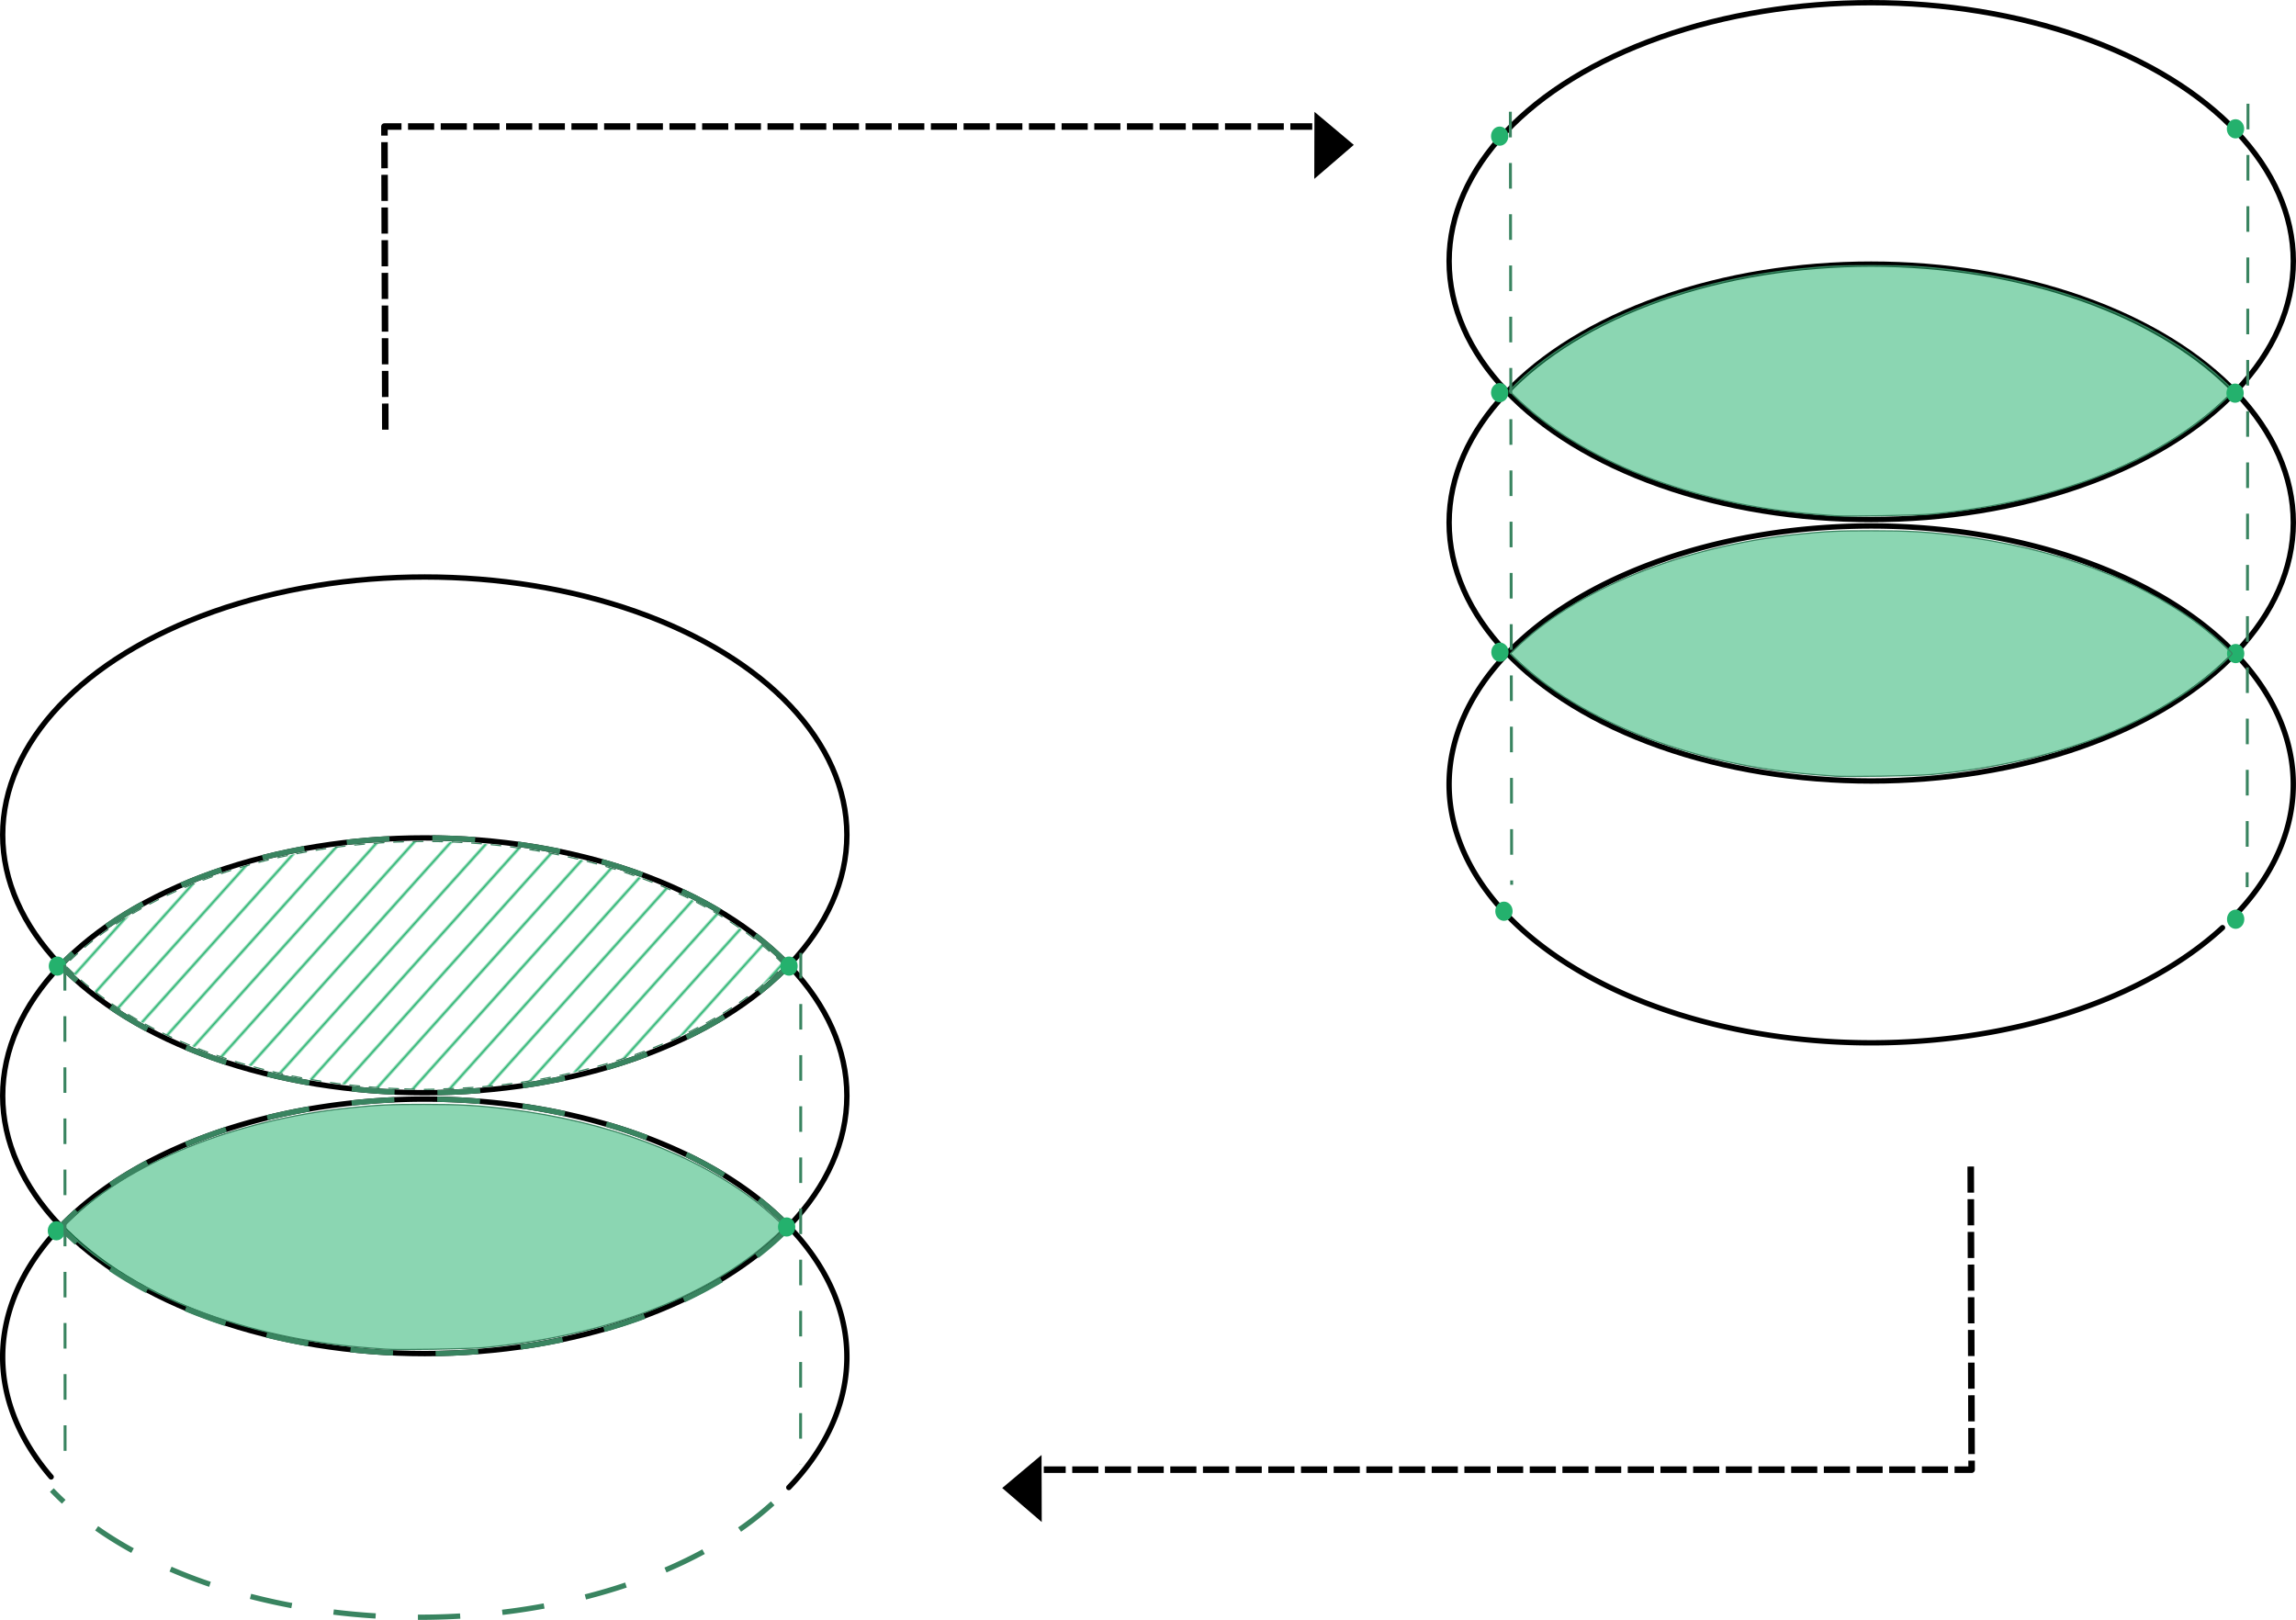 <?xml version="1.0" encoding="UTF-8" standalone="no"?>
<!-- Created with Inkscape (http://www.inkscape.org/) -->

<svg
   width="351.33"
   height="247.881"
   viewBox="0 0 92.956 65.585"
   version="1.1"
   id="svg1"
   xml:space="preserve"
   xmlns:xlink="http://www.w3.org/1999/xlink"
   xmlns="http://www.w3.org/2000/svg"
   xmlns:svg="http://www.w3.org/2000/svg"><defs
     id="defs1"><pattern
       xlink:href="#Strips1_2-0-0-1-6"
       preserveAspectRatio="xMidYMid"
       id="pattern48-6-1"
       patternTransform="matrix(0.062,0.069,-0.062,0.069,-758.07,2456.064)"
       x="0"
       y="0"
       width="12" /><pattern
       patternUnits="userSpaceOnUse"
       width="3"
       height="1"
       patternTransform="translate(0,0) scale(2,2)"
       preserveAspectRatio="xMidYMid"
       id="Strips1_2-0-0-1-6"
       style="fill:#23b26d">
      <rect
   style="stroke:none"
   x="0"
   y="-0.5"
   width="1"
   height="2"
   id="rect146-7-4-3-4" />
    </pattern></defs><g
     id="layer1"
     transform="translate(186.72,-3948.481)"><ellipse
       style="fill:none;fill-opacity:0.531;fill-rule:evenodd;stroke:#000000;stroke-width:0.217;stroke-linecap:round;stroke-linejoin:round;stroke-miterlimit:5.4;stroke-dasharray:none;stroke-dashoffset:0;stroke-opacity:1;paint-order:markers fill stroke"
       id="path31-5-9"
       cx="-169.522"
       cy="3982.282"
       rx="17.089"
       ry="10.44" /><ellipse
       style="fill:none;fill-opacity:0.531;fill-rule:evenodd;stroke:#000000;stroke-width:0.217;stroke-linecap:round;stroke-linejoin:round;stroke-miterlimit:5.4;stroke-dasharray:none;stroke-dashoffset:0;stroke-opacity:1;paint-order:markers fill stroke"
       id="path31-6-3-8"
       cx="-169.522"
       cy="3992.845"
       rx="17.089"
       ry="10.44" /><path
       style="fill:none;fill-opacity:0.531;fill-rule:evenodd;stroke:#398460;stroke-width:0.217;stroke-linecap:butt;stroke-linejoin:round;stroke-miterlimit:5.4;stroke-dasharray:1.735, 1.735;stroke-dashoffset:0;stroke-opacity:1;paint-order:markers fill stroke"
       id="path31-6-0-3-4"
       d="m -154.845,-3987.496 a 17.089,10.44 0 0 1 -14.771,5.092 17.089,10.44 0 0 1 -14.678,-5.191"
       transform="scale(1,-1)" /><path
       style="fill:none;fill-opacity:0.531;fill-rule:evenodd;stroke:#398460;stroke-width:0.217;stroke-linecap:butt;stroke-linejoin:round;stroke-miterlimit:5.4;stroke-dasharray:1.735, 1.735;stroke-dashoffset:0;stroke-opacity:1;paint-order:markers fill stroke"
       id="path31-6-0-9-4-1"
       d="m -154.702,3987.481 a 17.089,10.44 0 0 1 -14.663,5.24 17.089,10.44 0 0 1 -14.818,-5.076" /><path
       style="fill:none;fill-opacity:0.531;fill-rule:evenodd;stroke:#398460;stroke-width:0.216;stroke-linecap:butt;stroke-linejoin:round;stroke-miterlimit:5.4;stroke-dasharray:1.726, 1.726;stroke-dashoffset:0;stroke-opacity:1;paint-order:markers fill stroke"
       id="path31-6-0-9-2-2-4"
       d="m -154.792,3998.188 a 17.089,10.338 0 0 1 -14.85,5.097 17.089,10.338 0 0 1 -14.73,-5.222" /><path
       style="fill:none;fill-opacity:0.531;fill-rule:evenodd;stroke:#398460;stroke-width:0.214;stroke-linecap:butt;stroke-linejoin:round;stroke-miterlimit:5.4;stroke-dasharray:1.712, 1.712;stroke-dashoffset:0;stroke-opacity:1;paint-order:markers fill stroke"
       id="path31-6-0-9-2-6-3-3"
       d="m -155.437,4009.346 a 17.089,10.163 0 0 1 -14.846,4.609 17.089,10.163 0 0 1 -14.338,-5.146" /><path
       style="fill:none;fill-opacity:0.531;fill-rule:evenodd;stroke:#000000;stroke-width:0.217;stroke-linecap:round;stroke-linejoin:round;stroke-miterlimit:5.4;stroke-dasharray:none;stroke-dashoffset:0;stroke-opacity:1;paint-order:markers fill stroke"
       id="path31-6-6-5-9"
       d="m -184.65,4008.278 a 17.089,10.44 0 0 1 4.526,-13.045 17.089,10.44 0 0 1 21.821,0.313 17.089,10.44 0 0 1 3.519,13.16" /><path
       style="fill:url(#pattern48-6-1);fill-opacity:1;fill-rule:evenodd;stroke:#398460;stroke-width:0.049;stroke-linecap:round;stroke-linejoin:round;stroke-miterlimit:5.4;stroke-dasharray:0.395, 0.395;stroke-dashoffset:0;stroke-opacity:1;paint-order:markers fill stroke"
       d="m -170.585,3992.559 c -5.399,-0.21 -10.367,-1.993 -13.251,-4.756 l -0.251,-0.24 0.227,-0.217 c 2.572,-2.461 6.722,-4.145 11.45,-4.646 6.164,-0.653 12.458,0.833 16.298,3.846 0.516,0.405 1.133,0.97 1.119,1.025 -0.017,0.069 -0.678,0.662 -1.137,1.02 -2.522,1.969 -6.124,3.315 -10.165,3.799 -0.746,0.09 -1.31,0.131 -2.292,0.169 -0.99,0.039 -0.959,0.039 -1.999,0 z"
       id="path32-81-8" /><path
       style="fill:#24b16d;fill-opacity:0.531;fill-rule:evenodd;stroke:#398460;stroke-width:0.049;stroke-linecap:round;stroke-linejoin:round;stroke-miterlimit:5.4;stroke-dasharray:none;stroke-dashoffset:0;stroke-opacity:1;paint-order:markers fill stroke"
       d="m -171.082,4003.108 c -0.088,-0.01 -0.396,-0.029 -0.684,-0.052 -5.006,-0.373 -9.595,-2.139 -12.255,-4.717 l -0.181,-0.176 0.152,-0.151 c 2.448,-2.425 6.792,-4.192 11.498,-4.677 1.155,-0.119 1.618,-0.141 2.996,-0.14 1.486,0 2.199,0.041 3.433,0.195 4.006,0.501 7.5,1.804 10.002,3.732 0.41,0.316 1.128,0.962 1.146,1.031 0.012,0.049 -0.511,0.535 -0.995,0.924 -2.677,2.149 -6.568,3.53 -11.186,3.966 -0.554,0.053 -3.475,0.101 -3.927,0.064 z"
       id="path33-9-8" /><path
       style="fill:none;fill-opacity:0.531;fill-rule:evenodd;stroke:#398460;stroke-width:0.217;stroke-linecap:butt;stroke-linejoin:round;stroke-miterlimit:5.4;stroke-dasharray:1.735, 1.735;stroke-dashoffset:0;stroke-opacity:1;paint-order:markers fill stroke"
       id="path31-6-0-7-1-0"
       d="m -154.708,-3998.217 a 17.089,10.44 0 0 1 -14.683,5.235 17.089,10.44 0 0 1 -14.813,-5.097"
       transform="scale(1,-1)" /><ellipse
       style="fill:#24b16d;fill-opacity:1;fill-rule:evenodd;stroke:none;stroke-width:0.049;stroke-linecap:butt;stroke-linejoin:round;stroke-miterlimit:5.4;stroke-dasharray:none;stroke-dashoffset:0;stroke-opacity:1;paint-order:markers fill stroke"
       id="path39-20-8"
       cx="-184.395"
       cy="3987.596"
       rx="0.351"
       ry="0.388" /><ellipse
       style="fill:#24b16d;fill-opacity:1;fill-rule:evenodd;stroke:none;stroke-width:0.049;stroke-linecap:butt;stroke-linejoin:round;stroke-miterlimit:5.4;stroke-dasharray:none;stroke-dashoffset:0;stroke-opacity:1;paint-order:markers fill stroke"
       id="path39-3-5-7"
       cx="-184.436"
       cy="3998.312"
       rx="0.351"
       ry="0.388" /><ellipse
       style="fill:#24b16d;fill-opacity:1;fill-rule:evenodd;stroke:none;stroke-width:0.049;stroke-linecap:butt;stroke-linejoin:round;stroke-miterlimit:5.4;stroke-dasharray:none;stroke-dashoffset:0;stroke-opacity:1;paint-order:markers fill stroke"
       id="path39-24-0-7"
       cx="-154.872"
       cy="3998.158"
       rx="0.351"
       ry="0.388" /><ellipse
       style="fill:#24b16d;fill-opacity:1;fill-rule:evenodd;stroke:none;stroke-width:0.049;stroke-linecap:butt;stroke-linejoin:round;stroke-miterlimit:5.4;stroke-dasharray:none;stroke-dashoffset:0;stroke-opacity:1;paint-order:markers fill stroke"
       id="path39-24-6-3-8"
       cx="-154.776"
       cy="3987.596"
       rx="0.351"
       ry="0.388" /><path
       style="fill:#24b16d;fill-opacity:1;fill-rule:evenodd;stroke:#398460;stroke-width:0.265;stroke-linecap:butt;stroke-linejoin:round;stroke-miterlimit:5.4;stroke-dasharray:2.117, 2.117;stroke-dashoffset:0;stroke-opacity:1;paint-order:markers fill stroke"
       d="m 1298.588,3131.879 c 0.01,13.716 0.014,27.433 0.021,41.15"
       id="path42-0-3"
       transform="matrix(0.442,0,0,0.489,-758.07,2456.064)" /><path
       style="fill:#24b16d;fill-opacity:1;fill-rule:evenodd;stroke:#398460;stroke-width:0.265;stroke-linecap:butt;stroke-linejoin:round;stroke-miterlimit:5.4;stroke-dasharray:2.117, 2.117;stroke-dashoffset:0;stroke-opacity:1;paint-order:markers fill stroke"
       d="m 1365.996,3130.872 c -0.01,14.117 -0.012,28.235 -0.018,42.352"
       id="path43-7-8"
       transform="matrix(0.442,0,0,0.489,-758.07,2456.064)" /><ellipse
       style="fill:none;fill-opacity:0.531;fill-rule:evenodd;stroke:#000000;stroke-width:0.217;stroke-linecap:round;stroke-linejoin:round;stroke-miterlimit:5.4;stroke-dasharray:none;stroke-dashoffset:0;stroke-opacity:1;paint-order:markers fill stroke"
       id="path31-5-9-2"
       cx="-110.962"
       cy="3959.053"
       rx="17.089"
       ry="10.463" /><ellipse
       style="fill:none;fill-opacity:0.531;fill-rule:evenodd;stroke:#000000;stroke-width:0.217;stroke-linecap:round;stroke-linejoin:round;stroke-miterlimit:5.4;stroke-dasharray:none;stroke-dashoffset:0;stroke-opacity:1;paint-order:markers fill stroke"
       id="path31-6-3-8-4"
       cx="-110.962"
       cy="3969.638"
       rx="17.089"
       ry="10.463" /><path
       style="fill:none;fill-opacity:0.531;fill-rule:evenodd;stroke:#000000;stroke-width:0.217;stroke-linecap:round;stroke-linejoin:round;stroke-miterlimit:5.4;stroke-dasharray:none;stroke-dashoffset:0;stroke-opacity:1;paint-order:markers fill stroke"
       id="path31-6-6-5-9-1"
       d="m -96.74,3986.04 a 17.089,10.463 0 0 1 -23.494,2.988 17.089,10.463 0 0 1 -5.214,-14.34 17.089,10.463 0 0 1 23.345,-3.396 17.089,10.463 0 0 1 5.878,14.243" /><path
       style="fill:#24b16d;fill-opacity:0.531;fill-rule:evenodd;stroke:#398460;stroke-width:0.049;stroke-linecap:round;stroke-linejoin:round;stroke-miterlimit:5.4;stroke-dasharray:none;stroke-dashoffset:0;stroke-opacity:1;paint-order:markers fill stroke"
       d="m -112.461,3969.36 c -0.088,-0.01 -0.397,-0.03 -0.686,-0.052 -5.021,-0.381 -9.622,-2.185 -12.29,-4.818 l -0.182,-0.18 0.153,-0.154 c 2.455,-2.477 6.812,-4.281 11.532,-4.777 1.159,-0.121 1.623,-0.143 3.005,-0.143 1.491,0 2.205,0.041 3.443,0.2 4.018,0.512 7.522,1.843 10.031,3.812 0.411,0.322 1.131,0.982 1.149,1.052 0.012,0.049 -0.513,0.547 -0.998,0.944 -2.685,2.195 -6.587,3.605 -11.218,4.051 -0.556,0.054 -3.485,0.103 -3.939,0.066 z"
       id="path33-9-8-9-3" /><path
       style="fill:#24b16d;fill-opacity:1;fill-rule:evenodd;stroke:#398460;stroke-width:0.265;stroke-linecap:butt;stroke-linejoin:round;stroke-miterlimit:5.4;stroke-dasharray:2.117, 2.117;stroke-dashoffset:0;stroke-opacity:1;paint-order:markers fill stroke"
       d="m 1298.488,3109.154 c 0.04,21.291 0.081,42.583 0.121,63.875"
       id="path42-0-3-2"
       transform="matrix(0.442,0,0,0.49,-699.504,2429.52)" /><path
       style="fill:#24b16d;fill-opacity:1;fill-rule:evenodd;stroke:#398460;stroke-width:0.265;stroke-linecap:butt;stroke-linejoin:round;stroke-miterlimit:5.4;stroke-dasharray:2.117, 2.117;stroke-dashoffset:0;stroke-opacity:1;paint-order:markers fill stroke"
       d="m 1366.055,3108.49 c -0.026,21.578 -0.051,43.156 -0.077,64.734"
       id="path43-7-8-0"
       transform="matrix(0.442,0,0,0.49,-699.504,2429.52)" /><ellipse
       style="fill:#24b16d;fill-opacity:1;fill-rule:evenodd;stroke:none;stroke-width:0.049;stroke-linecap:butt;stroke-linejoin:round;stroke-miterlimit:5.4;stroke-dasharray:none;stroke-dashoffset:0;stroke-opacity:1;paint-order:markers fill stroke"
       id="path39-24-6-3-8-5-1"
       cx="-96.214"
       cy="3953.696"
       rx="0.351"
       ry="0.389" /><ellipse
       style="fill:#24b16d;fill-opacity:1;fill-rule:evenodd;stroke:none;stroke-width:0.049;stroke-linecap:butt;stroke-linejoin:round;stroke-miterlimit:5.4;stroke-dasharray:none;stroke-dashoffset:0;stroke-opacity:1;paint-order:markers fill stroke"
       id="path39-20-8-6-3"
       cx="-126.004"
       cy="3953.993"
       rx="0.351"
       ry="0.389" /><ellipse
       style="fill:#24b16d;fill-opacity:1;fill-rule:evenodd;stroke:none;stroke-width:0.049;stroke-linecap:butt;stroke-linejoin:round;stroke-miterlimit:5.4;stroke-dasharray:none;stroke-dashoffset:0;stroke-opacity:1;paint-order:markers fill stroke"
       id="path39-20-8-6"
       cx="-126.004"
       cy="3964.378"
       rx="0.351"
       ry="0.389" /><ellipse
       style="fill:#24b16d;fill-opacity:1;fill-rule:evenodd;stroke:none;stroke-width:0.049;stroke-linecap:butt;stroke-linejoin:round;stroke-miterlimit:5.4;stroke-dasharray:none;stroke-dashoffset:0;stroke-opacity:1;paint-order:markers fill stroke"
       id="path39-3-5-7-2"
       cx="-125.993"
       cy="3974.887"
       rx="0.351"
       ry="0.389" /><ellipse
       style="fill:#24b16d;fill-opacity:1;fill-rule:evenodd;stroke:none;stroke-width:0.049;stroke-linecap:butt;stroke-linejoin:round;stroke-miterlimit:5.4;stroke-dasharray:none;stroke-dashoffset:0;stroke-opacity:1;paint-order:markers fill stroke"
       id="path39-3-5-7-2-8"
       cx="-125.831"
       cy="3985.374"
       rx="0.351"
       ry="0.389" /><ellipse
       style="fill:#24b16d;fill-opacity:1;fill-rule:evenodd;stroke:none;stroke-width:0.049;stroke-linecap:butt;stroke-linejoin:round;stroke-miterlimit:5.4;stroke-dasharray:none;stroke-dashoffset:0;stroke-opacity:1;paint-order:markers fill stroke"
       id="path39-24-6-3-8-5"
       cx="-96.231"
       cy="3964.399"
       rx="0.351"
       ry="0.389" /><ellipse
       style="fill:#24b16d;fill-opacity:1;fill-rule:evenodd;stroke:none;stroke-width:0.049;stroke-linecap:butt;stroke-linejoin:round;stroke-miterlimit:5.4;stroke-dasharray:none;stroke-dashoffset:0;stroke-opacity:1;paint-order:markers fill stroke"
       id="path39-24-0-7-9"
       cx="-96.207"
       cy="3974.942"
       rx="0.351"
       ry="0.389" /><ellipse
       style="fill:#24b16d;fill-opacity:1;fill-rule:evenodd;stroke:none;stroke-width:0.049;stroke-linecap:butt;stroke-linejoin:round;stroke-miterlimit:5.4;stroke-dasharray:none;stroke-dashoffset:0;stroke-opacity:1;paint-order:markers fill stroke"
       id="path39-24-0-7-9-6"
       cx="-96.207"
       cy="3985.698"
       rx="0.351"
       ry="0.389" /><path
       style="fill:#24b16d;fill-opacity:0.531;fill-rule:evenodd;stroke:#398460;stroke-width:0.049;stroke-linecap:round;stroke-linejoin:round;stroke-miterlimit:5.4;stroke-dasharray:none;stroke-dashoffset:0;stroke-opacity:1;paint-order:markers fill stroke"
       d="m -112.457,3979.903 c -0.088,-0.01 -0.396,-0.03 -0.684,-0.051 -5.006,-0.374 -9.594,-2.144 -12.255,-4.727 l -0.181,-0.176 0.152,-0.151 c 2.448,-2.43 6.792,-4.201 11.498,-4.687 1.155,-0.119 1.618,-0.141 2.996,-0.14 1.486,0 2.199,0.041 3.433,0.196 4.006,0.502 7.5,1.808 10.002,3.74 0.41,0.317 1.128,0.964 1.146,1.033 0.012,0.048 -0.511,0.537 -0.995,0.926 -2.677,2.154 -6.568,3.537 -11.186,3.975 -0.554,0.053 -3.475,0.101 -3.927,0.064 z"
       id="path33-9-8-9" /><path
       style="fill:none;fill-opacity:1;fill-rule:evenodd;stroke:#000000;stroke-width:0.265;stroke-linejoin:round;stroke-miterlimit:5.4;stroke-dasharray:1.058, 0.265;stroke-dashoffset:0;stroke-opacity:1;paint-order:markers fill stroke"
       d="m -171.12,3965.878 -0.036,-12.274 h 37.564"
       id="path38" /><path
       style="fill:none;fill-opacity:1;fill-rule:evenodd;stroke:#000000;stroke-width:0.265;stroke-linejoin:round;stroke-miterlimit:5.4;stroke-dasharray:1.058, 0.265;stroke-dashoffset:0;stroke-opacity:1;paint-order:markers fill stroke"
       d="m -106.933,3995.711 0.036,12.274 h -37.564"
       id="path38-0" /><path
       style="fill:#000000;fill-opacity:1;fill-rule:evenodd;stroke:none;stroke-width:0.265;stroke-linecap:butt;stroke-linejoin:round;stroke-miterlimit:5.4;stroke-dasharray:none;stroke-dashoffset:0;stroke-opacity:1;paint-order:markers fill stroke"
       id="path57-4"
       d="m 375.621,3481.843 -40.867,-26.02 -40.83,-26.078 42.967,-22.382 42.999,-22.321 -2.1,48.402 z"
       transform="matrix(0.019,-0.001,9.1211604e-4,0.028,-154.857,3912.988)" /><path
       style="fill:#000000;fill-opacity:1;fill-rule:evenodd;stroke:none;stroke-width:0.265;stroke-linecap:butt;stroke-linejoin:round;stroke-miterlimit:5.4;stroke-dasharray:none;stroke-dashoffset:0;stroke-opacity:1;paint-order:markers fill stroke"
       id="path57-4-5"
       d="m 375.621,3481.843 -40.867,-26.02 -40.83,-26.078 42.967,-22.382 42.999,-22.321 -2.1,48.402 z"
       transform="matrix(-0.019,-0.001,-9.1211604e-4,0.028,-123.197,3858.608)" /></g></svg>
